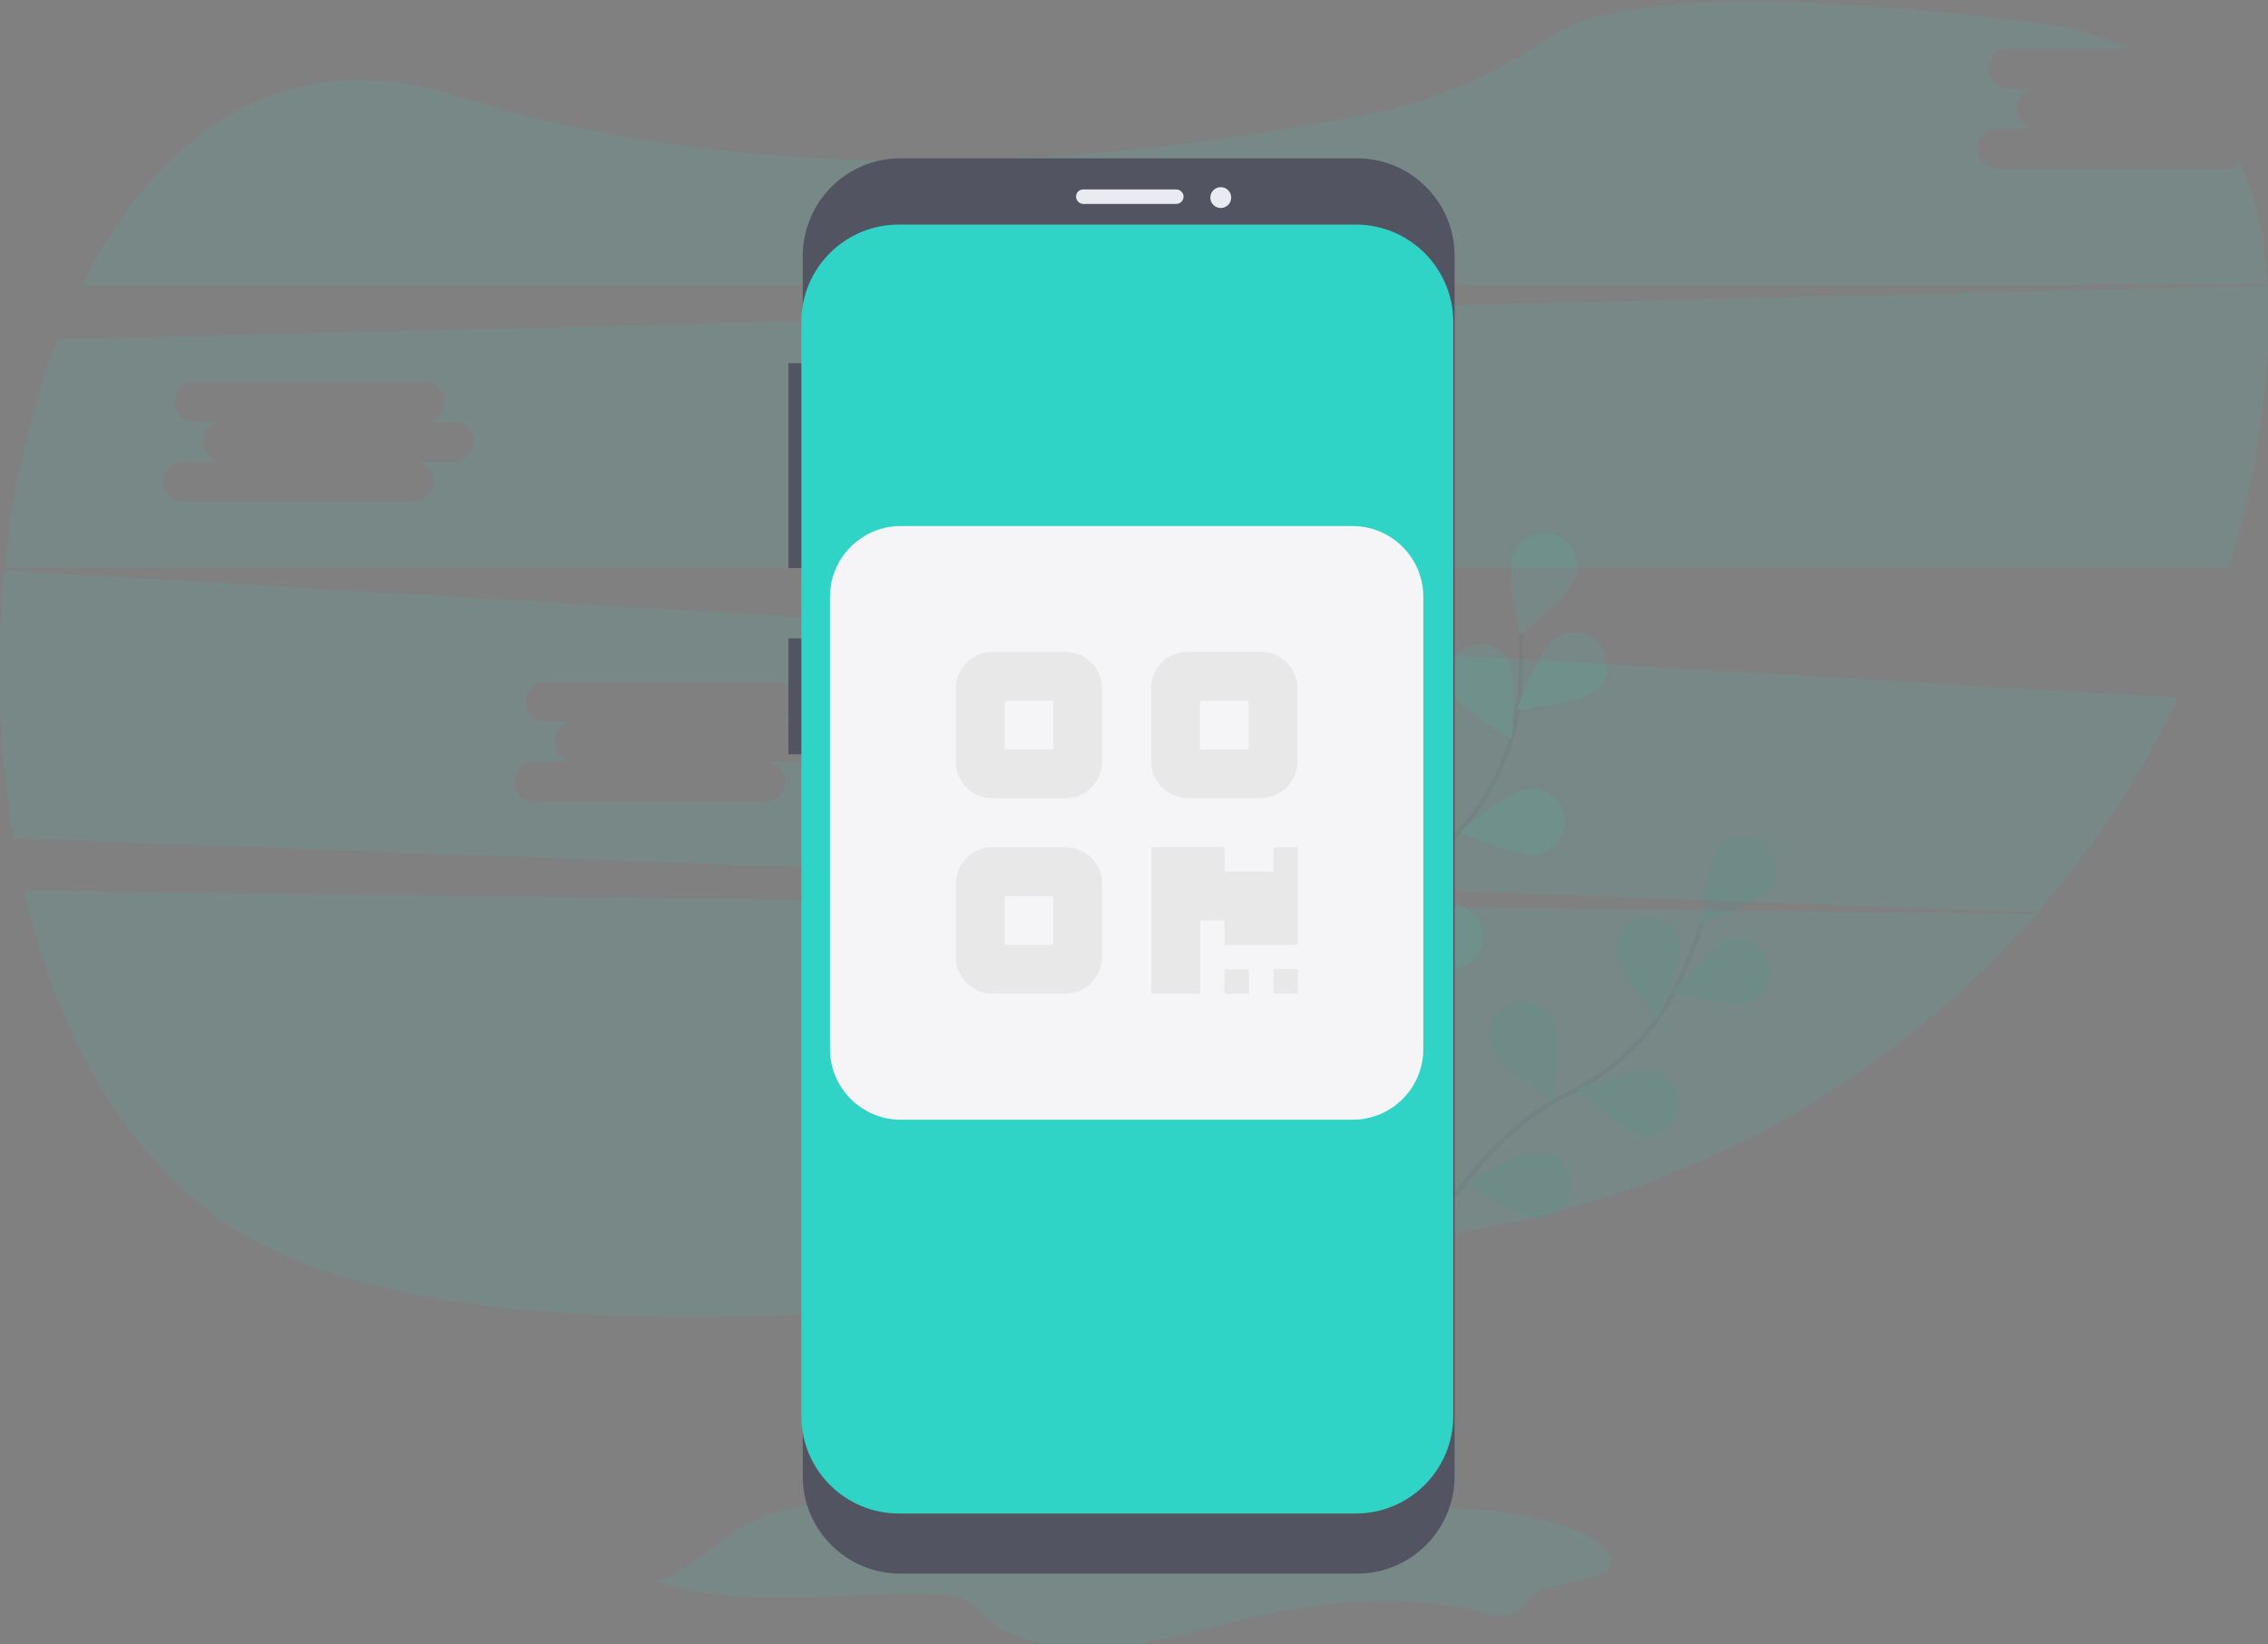 <?xml version="1.0" encoding="utf-8"?>
<!-- Generator: Adobe Illustrator 23.0.6, SVG Export Plug-In . SVG Version: 6.00 Build 0)  -->
<svg version="1.1" id="Layer_1" xmlns="http://www.w3.org/2000/svg" xmlns:xlink="http://www.w3.org/1999/xlink" x="0px" y="0px"
	 viewBox="0 0 999.9 724.9" style="enable-background:new 0 0 999.9 724.9;" xml:space="preserve">
<rect x="0" y="0" width="999.9" height="724.9" fill="#808080" stroke="none"/>
<style type="text/css">
	.st0{opacity:0.1;fill:#2FD4C6;enable-background:new    ;}
	.st1{opacity:0.1;}
	.st2{fill:none;stroke:#535461;stroke-width:2;stroke-miterlimit:10;}
	.st3{fill:#2FD4C6;}
	.st4{opacity:0.25;enable-background:new    ;}
	.st5{fill:#535461;}
	.st6{fill:#F5F5F7;}
	.st7{fill:#EAEAF3;}
	.st8{fill:#E8E8E8;}
</style>
<title>android</title>
<g>
	<path class="st0" d="M10.5,392.8c15.9,67.7,49.4,126.1,102.3,154.5c110.1,58.9,358.3,28.5,543.6-6.4
		C750.1,523.3,835,474.7,897.6,403L10.5,392.8z"/>
	<path class="st0" d="M982,74.3H880.4c-4.8,0-8.8-3.9-8.8-8.8c0-4.8,3.9-8.8,8.8-8.8H898c-4.8,0-8.8-3.9-8.8-8.8s3.9-8.8,8.8-8.8
		h-12.6c-4.8,0-8.8-3.9-8.8-8.8s3.9-8.8,8.8-8.8h53.1c-11.8-5.5-25.5-9.4-41.4-11.4C752.4-8.3,700.7,4,682.5,16.7
		c-22.5,15.6-47.6,27.1-74.3,32.6C518.9,67.7,352,89.9,200.7,42.2C125.5,18.5,69.6,58.5,36.1,125.4h963.6
		c-1.3-19.4-5-37.4-11.9-53.1C986.1,73.5,984.1,74.3,982,74.3z"/>
	<path class="st0" d="M1.9,251.5c-3.9,39.4-2.6,79.1,3.9,118.1l892.5,32.6c24.8-28.5,45.7-60.4,62-94.6L1.9,251.5z M354.9,335.8
		h-17.6c4.8,0,8.8,3.9,8.8,8.8s-3.9,8.8-8.8,8.8H235.6c-4.8,0-8.8-3.9-8.8-8.8c0-4.8,3.9-8.8,8.8-8.8h17.6c-4.8,0-8.8-3.9-8.8-8.8
		c0-4.8,3.9-8.8,8.8-8.8l0,0h-12.6c-4.8,0-8.8-3.9-8.8-8.8c0-4.8,3.9-8.8,8.8-8.8l0,0h101.7c4.8,0,8.8,3.9,8.8,8.8
		c0,4.8-3.9,8.8-8.8,8.8h12.6c4.8,0,8.8,3.9,8.8,8.8C363.7,331.8,359.7,335.8,354.9,335.8z"/>
	<path class="st0" d="M999.7,125.9L25.3,149.6C13.5,180,5.6,214.5,2,250.2h980.6c6.4-21,11.1-42.4,14.1-64.1
		C999.7,165.1,1000.9,144.8,999.7,125.9z M199.9,203.5h-17.6c4.8,0,8.8,3.9,8.8,8.8c0,4.8-3.9,8.8-8.8,8.8H80.6
		c-4.8,0-8.8-3.9-8.8-8.8c0-4.8,3.9-8.8,8.8-8.8h17.6c-4.8,0-8.8-3.9-8.8-8.8c0-4.8,3.9-8.8,8.8-8.8H85.6c-4.8,0-8.8-3.9-8.8-8.8
		c0-4.8,3.9-8.8,8.8-8.8h101.7c4.8,0,8.8,3.9,8.8,8.8c0,4.8-3.9,8.8-8.8,8.8h12.6c4.8,0,8.8,3.9,8.8,8.8
		C208.6,199.6,204.7,203.5,199.9,203.5z"/>
	<g class="st1">
		<path class="st2" d="M617.5,569.1c0,0,25.7-63.4,73.8-86.9c20.2-9.8,36.8-25.7,47.1-45.7c4.8-9.5,8.8-19.4,11.8-29.6"/>
		<path class="st3" d="M780.3,391.9c-5,6.3-30.9,15.5-30.9,15.5s3.1-27.4,8.1-33.7c5.4-6,14.6-6.5,20.6-1.1
			C783.7,377.7,784.6,385.9,780.3,391.9L780.3,391.9z"/>
		<path class="st3" d="M771.5,441.8c-7.7,2.6-34.4-3.8-34.4-3.8s17.5-21.2,25.1-23.8c7.8-2.1,15.8,2.6,17.9,10.4
			C781.9,431.6,778.2,438.9,771.5,441.8z"/>
		<path class="st3" d="M723.2,500.7c-7.8-1.6-27.7-20.6-27.7-20.6s25.8-9.5,33.7-7.8c7.8,2.2,12.3,10.2,10.1,18
			C737.4,497.1,730.5,501.7,723.2,500.7L723.2,500.7z"/>
		<path class="st3" d="M676.7,537c-8-0.3-30.8-15.7-30.8-15.7s23.8-13.7,31.8-13.5c8-0.3,14.8,6.1,15,14.1c0.3,8-6.1,14.8-14.1,15
			C678,537.1,677.4,537.1,676.7,537z"/>
		<path class="st3" d="M712.2,420.2c1,8,18.4,29.3,18.4,29.3s11.5-25,10.5-32.9c-1.6-7.9-9.2-13-17.1-11.5
			C716.8,406.3,711.7,412.8,712.2,420.2z"/>
		<path class="st3" d="M658.4,463.3c3.4,7.3,26.4,22.3,26.4,22.3s3.5-27.3,0.1-34.6c-2.9-7.5-11.3-11.3-18.9-8.4
			c-7.5,2.9-11.3,11.3-8.4,18.9C657.8,462.2,658,462.8,658.4,463.3L658.4,463.3z"/>
		<path class="st3" d="M611.8,512.5c2.1,7.8,22.2,26.5,22.2,26.5s8-26.3,5.9-34c-2.6-7.7-10.9-11.7-18.5-9.1
			C614.4,498.2,610.3,505.3,611.8,512.5L611.8,512.5z"/>
		<path class="st4" d="M780.3,391.9c-5,6.3-30.9,15.5-30.9,15.5s3.1-27.4,8.1-33.7c5.4-6,14.6-6.5,20.6-1.1
			C783.7,377.7,784.6,385.9,780.3,391.9L780.3,391.9z"/>
		<path class="st4" d="M771.5,441.8c-7.7,2.6-34.4-3.8-34.4-3.8s17.5-21.2,25.1-23.8c7.8-2.1,15.8,2.6,17.9,10.4
			C781.9,431.6,778.2,438.9,771.5,441.8z"/>
		<path class="st4" d="M723.2,500.7c-7.8-1.6-27.7-20.6-27.7-20.6s25.8-9.5,33.7-7.8c7.8,2.2,12.3,10.2,10.1,18
			C737.4,497.1,730.5,501.7,723.2,500.7L723.2,500.7z"/>
		<path class="st4" d="M676.7,537c-8-0.3-30.8-15.7-30.8-15.7s23.8-13.7,31.8-13.5c8-0.3,14.8,6.1,15,14.1c0.3,8-6.1,14.8-14.1,15
			C678,537.1,677.4,537.1,676.7,537z"/>
		<path class="st4" d="M712.2,420.2c1,8,18.4,29.3,18.4,29.3s11.5-25,10.5-32.9c-1.6-7.9-9.2-13-17.1-11.5
			C716.8,406.3,711.7,412.8,712.2,420.2z"/>
		<path class="st4" d="M658.4,463.3c3.4,7.3,26.4,22.3,26.4,22.3s3.5-27.3,0.1-34.6c-2.9-7.5-11.3-11.3-18.9-8.4
			c-7.5,2.9-11.3,11.3-8.4,18.9C657.8,462.2,658,462.8,658.4,463.3L658.4,463.3z"/>
		<path class="st4" d="M611.8,512.5c2.1,7.8,22.2,26.5,22.2,26.5s8-26.3,5.9-34c-2.6-7.7-10.9-11.7-18.5-9.1
			C614.4,498.2,610.3,505.3,611.8,512.5L611.8,512.5z"/>
	</g>
	<g class="st1">
		<path class="st2" d="M599.3,476.4c0,0,3.3-68.3,40.8-106.4c15.8-15.9,26.1-36.5,29.2-58.7c1.4-10.6,1.8-21.2,1.3-31.8"/>
		<path class="st3" d="M694.1,255.3c-2.6,7.6-24,24.9-24,24.9s-6.1-26.8-3.5-34.4c2.1-7.8,10.1-12.4,17.9-10.3
			c7.8,2.1,12.4,10.1,10.3,17.9C694.7,254,694.4,254.6,694.1,255.3z"/>
		<path class="st3" d="M702.3,305.3c-6.4,4.9-33.7,7.8-33.7,7.8s9.4-25.8,15.8-30.7c6-5.4,15.2-4.8,20.6,1.2
			c5.4,6,4.8,15.2-1.2,20.6C703.3,304.4,702.8,304.9,702.3,305.3z"/>
		<path class="st3" d="M676.4,376.8c-7.9,1.1-33-10.3-33-10.3s21.2-17.5,29.2-18.6c7.9-1.6,15.6,3.6,17.1,11.4
			c1.6,7.9-3.6,15.6-11.4,17.1C677.6,376.7,677,376.8,676.4,376.8L676.4,376.8z"/>
		<path class="st3" d="M644.5,426.5c-7.7,2.4-34.3-4.6-34.3-4.6s17.9-20.9,25.6-23.3c7.8-1.9,15.7,2.9,17.6,10.8
			C655.2,416.6,651.4,423.9,644.5,426.5L644.5,426.5z"/>
		<path class="st3" d="M639.2,304.5c3.6,7.2,27.1,21.4,27.1,21.4s2.6-27.4-1.1-34.6c-4.1-6.9-13-9.3-20-5.2
			C638.9,289.9,636.3,297.8,639.2,304.5L639.2,304.5z"/>
		<path class="st3" d="M602.8,363.2c5.6,5.7,32.3,12.4,32.3,12.4s-5.7-26.9-11.4-32.6c-5.9-5.4-15.2-5-20.6,1
			C598.1,349.3,597.9,357.6,602.8,363.2L602.8,363.2z"/>
		<path class="st3" d="M575.1,425c4.6,6.7,29.7,17.7,29.7,17.7s-1.2-27.4-5.7-34.1c-5-6.3-14.2-7.3-20.5-2.3
			C572.9,410.8,571.5,418.7,575.1,425L575.1,425z"/>
	</g>
</g>
<g>
	<path class="st0" d="M289.4,697.1c35.8,12,79.6,4.7,120.3,5.6c5.6,0.1,11.5,0.5,16,2.6s6.7,5.5,9.8,8.4
		c11.4,10.8,34.7,14.2,55.2,12.4c20.4-1.8,39.1-7.8,58.4-12.5c33.3-7.9,71.4-11.6,104.2-2.9c3,0.8,6.2,1.7,9.4,1.4
		c7.2-0.7,9.4-6.5,14.4-9.8c9.1-5.9,28.8-4.4,32.8-12.1c2.4-4.6-3-9.3-8.9-12.4c-22.4-12-54.5-14-84-12.1c-29.5,1.8-58.3,6.9-87.8,7
		c-36.8,0-72.3-7.8-108.8-11c-25.3-2.2-52.8-1.9-76.4,4.6C318.3,673.1,312.7,689,289.4,697.1z"/>
	<rect x="347.6" y="160.1" class="st5" width="6.4" height="90.3"/>
	<rect x="347.6" y="281.4" class="st5" width="6.4" height="51.1"/>
	<path class="st5" d="M396.9,69.8h201.4c23.7,0,43,19.2,43,43v537.9c0,23.7-19.2,43-43,43H396.9c-23.7,0-43-19.2-43-43V112.8
		C354,89,373.2,69.8,396.9,69.8z"/>
	<path class="st3" d="M396.3,99h201.4c23.7,0,43,19.2,43,43v482.2c0,23.7-19.2,43-43,43H396.3c-23.7,0-43-19.2-43-43V141.9
		C353.3,118.2,372.5,99,396.3,99z"/>
	<path class="st6" d="M596.4,493.6H397.1c-17.2,0-31.2-14-31.2-31.2V263.1c0-17.2,14-31.2,31.2-31.2h199.2c17.2,0,31.2,14,31.2,31.2
		v199.2C627.6,479.6,613.6,493.6,596.4,493.6z"/>
	<path class="st7" d="M477.6,83.5h41c1.7,0,3.2,1.5,3.2,3.2l0,0c0,1.7-1.5,3.2-3.2,3.2h-41c-1.7,0-3.2-1.5-3.2-3.2l0,0
		C474.4,84.9,475.8,83.5,477.6,83.5z"/>
	<circle class="st7" cx="538.2" cy="87.1" r="4.6"/>
	<path class="st8" d="M469.8,287.4c8.9,0,16.1,7.2,16.1,16.1v32.3c0,8.9-7.2,16.1-16.1,16.1h-32.3c-8.9,0-16.1-7.2-16.1-16.1v-32.3
		c0-8.9,7.2-16.1,16.1-16.1H469.8z M464.4,308.9h-21.5v21.5h21.5V308.9z M469.8,373.5c8.9,0,16.1,7.2,16.1,16.1v32.3
		c0,8.9-7.2,16.1-16.1,16.1h-32.3c-8.9,0-16.1-7.2-16.1-16.1v-32.3c0-8.9,7.2-16.1,16.1-16.1H469.8L469.8,373.5z M464.4,395h-21.5
		v21.5h21.5V395z M507.5,303.4c0-8.9,7.2-16.1,16.1-16.1h32.3c8.9,0,16.1,7.2,16.1,16.1v32.3c0,8.9-7.2,16.1-16.1,16.1h-32.3
		c-8.9,0-16.1-7.2-16.1-16.1V303.4L507.5,303.4z M529,330.4h21.5v-21.5H529V330.4z M539.8,427.3h10.8v10.8h-10.8V427.3z M572.1,438
		h-10.7v-10.8h10.8L572.1,438L572.1,438z M561.4,373.5h10.8v43h-32.3v-10.7h-10.8v32.3h-21.5v-64.7h32.3v10.8h21.5V373.5z"/>
</g>
</svg>

